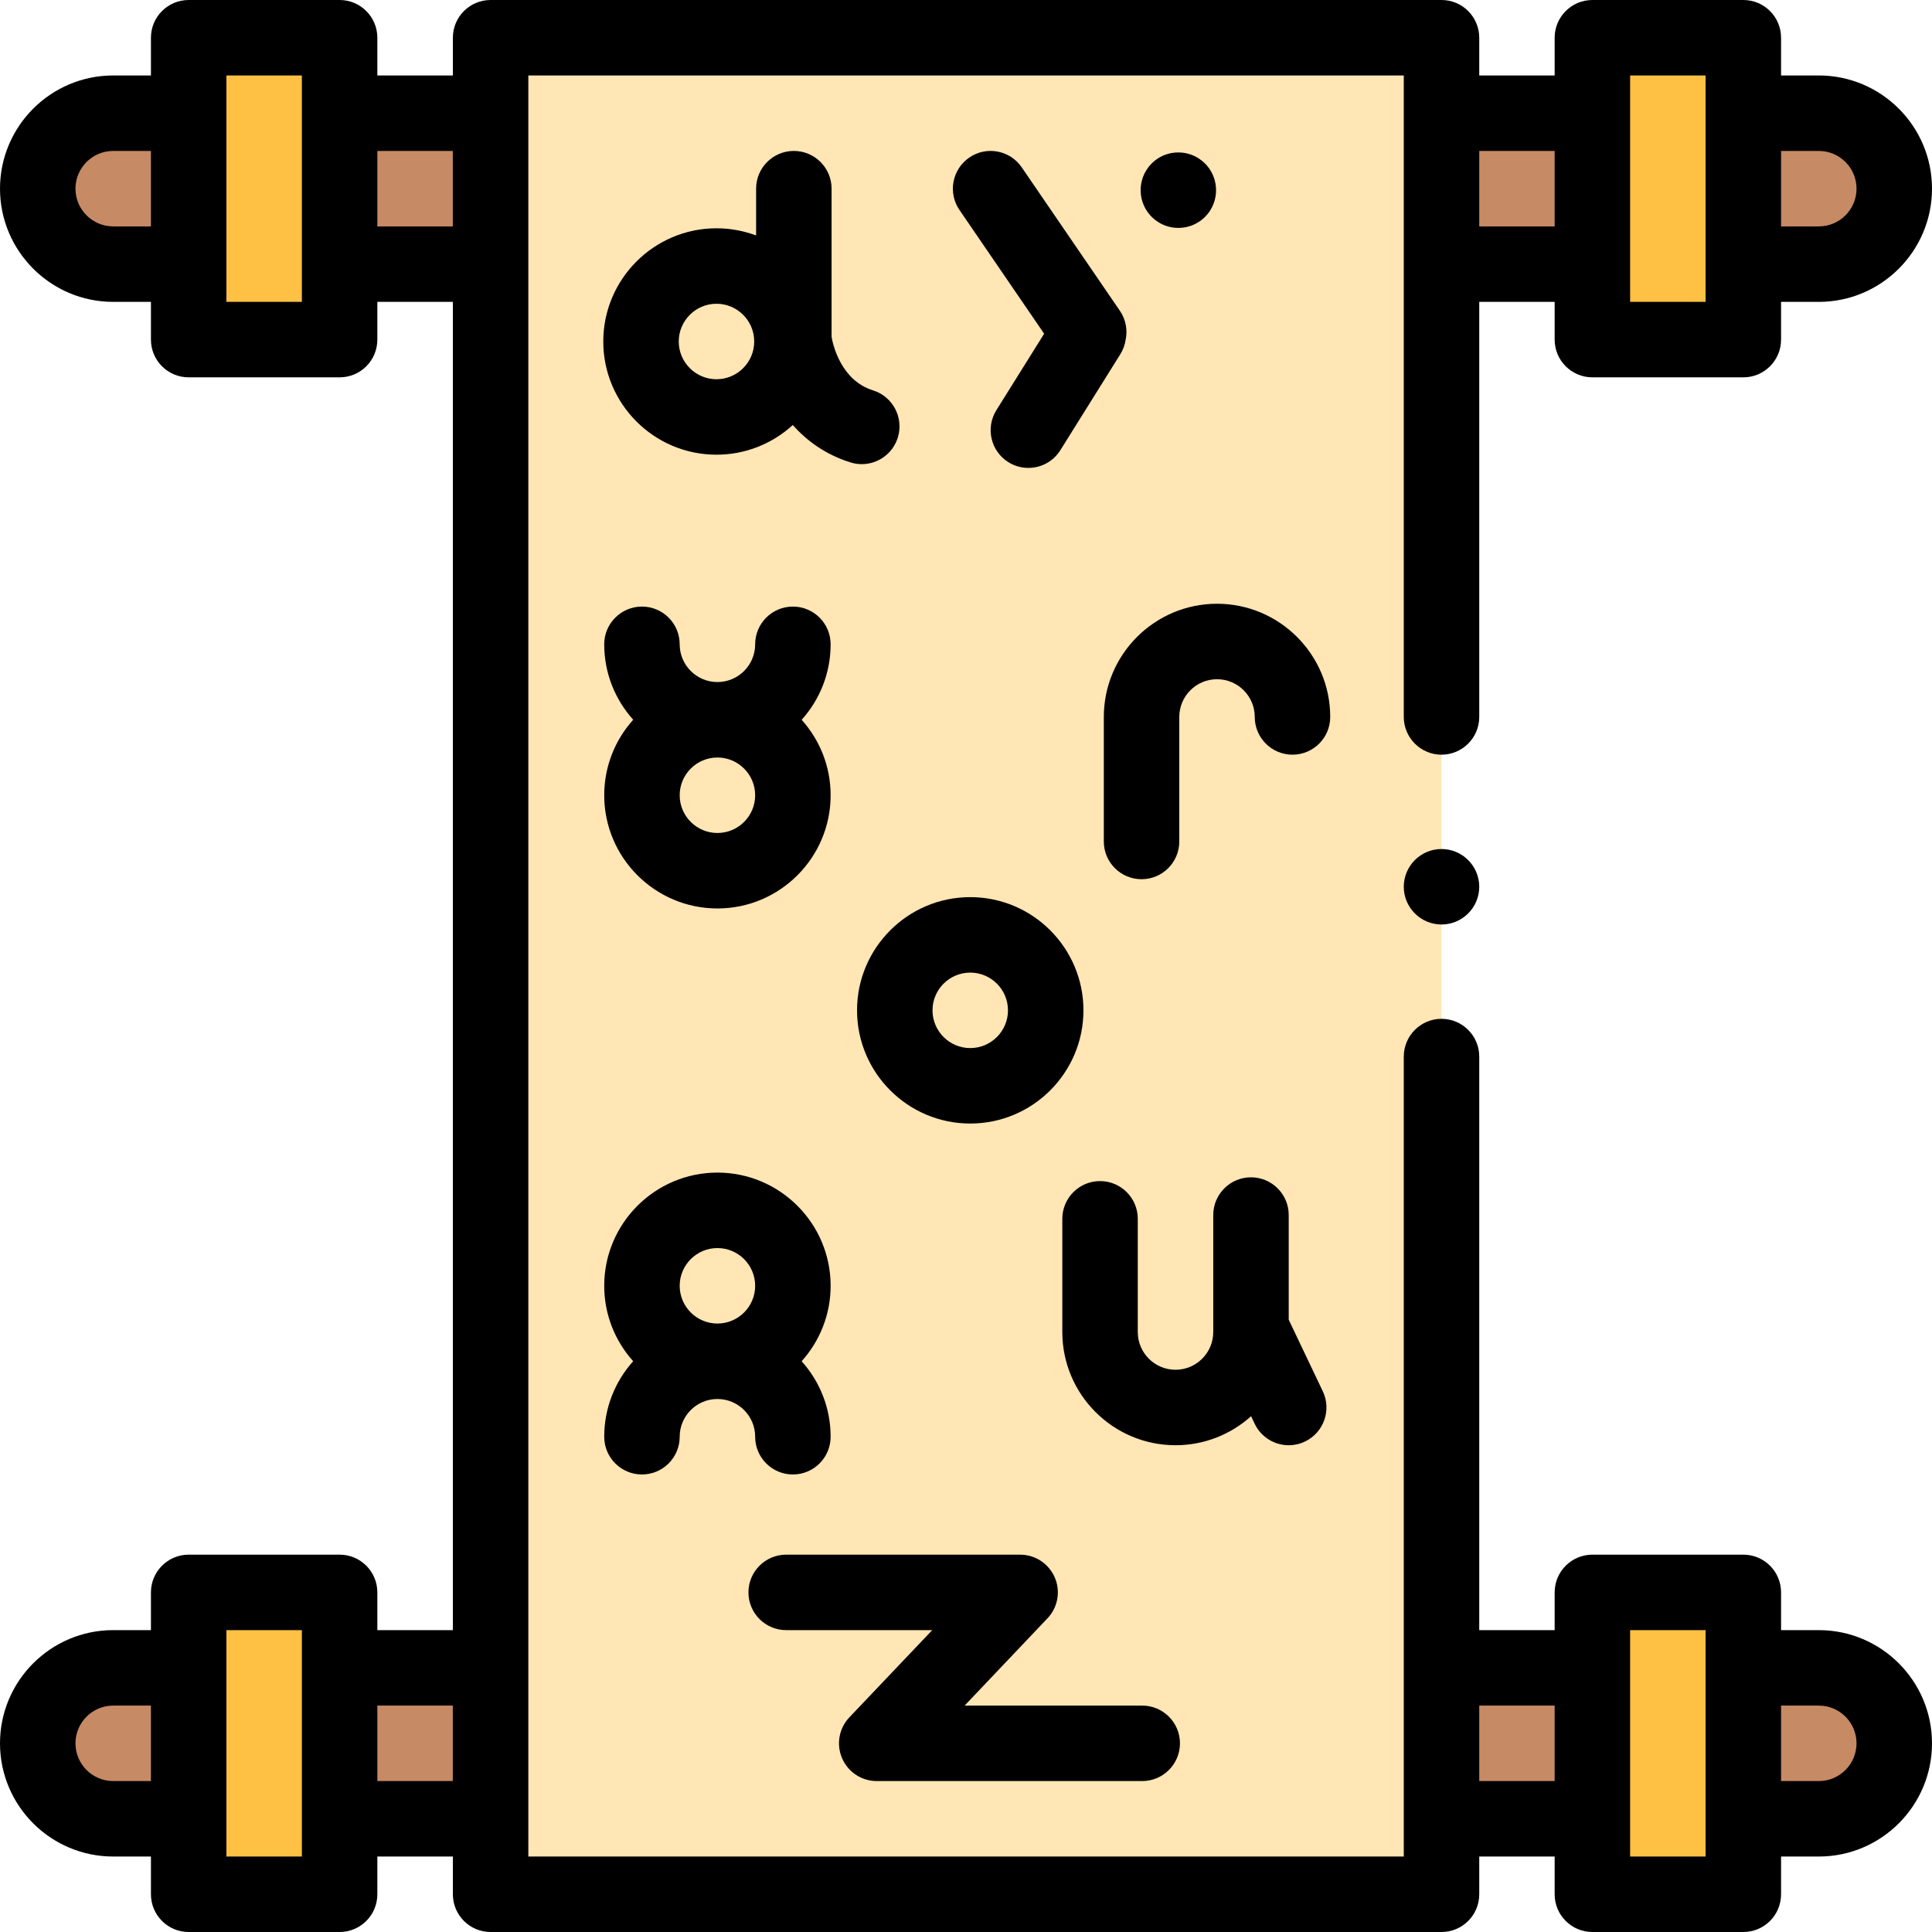 <svg height="512pt" viewBox="0 0 512 512" width="512pt" xmlns="http://www.w3.org/2000/svg"><path d="m382 502h-252v-492h252zm0 0" fill="#ffe6b4"/><path d="m462 502h-40v-80h40zm0 0" fill="#ffc144"/><path d="m422 482h-40v-40h40zm0 0" fill="#c68a65"/><path d="m462 442h20c11.047 0 20 8.953 20 20s-8.953 20-20 20h-20zm0 0" fill="#c68a65"/><path d="m50 422h40v80h-40zm0 0" fill="#ffc144"/><path d="m90 442h40v40h-40zm0 0" fill="#c68a65"/><path d="m50 482h-20c-11.047 0-20-8.953-20-20s8.953-20 20-20h20zm0 0" fill="#c68a65"/><path d="m462 90h-40v-80h40zm0 0" fill="#ffc144"/><path d="m422 70h-40v-40h40zm0 0" fill="#c68a65"/><path d="m462 30h20c11.047 0 20 8.953 20 20s-8.953 20-20 20h-20zm0 0" fill="#c68a65"/><path d="m50 10h40v80h-40zm0 0" fill="#ffc144"/><path d="m90 30h40v40h-40zm0 0" fill="#c68a65"/><path d="m50 70h-20c-11.047 0-20-8.953-20-20s8.953-20 20-20h20zm0 0" fill="#c68a65"/><path d="m210.125 160.75c-5.523 0-10 4.477-10 10 0 5.516-4.484 10-10 10s-10-4.484-10-10c0-5.523-4.477-10-10-10s-10 4.477-10 10c0 7.68 2.914 14.68 7.68 19.988-4.77 5.312-7.68 12.324-7.68 20.012 0 16.543 13.457 30 30 30s30-13.457 30-30c0-7.68-2.91-14.684-7.676-19.996 4.77-5.312 7.676-12.32 7.676-20.004 0-5.523-4.477-10-10-10zm-20 60c-5.516 0-10-4.484-10-10s4.484-10 10-10 10 4.484 10 10-4.484 10-10 10zm0 0"/><path d="m170.125 390.75c5.523 0 10-4.477 10-10 0-5.516 4.484-10 10-10s10 4.484 10 10c0 5.523 4.477 10 10 10s10-4.477 10-10c0-7.684-2.91-14.695-7.68-20.008 4.766-5.309 7.68-12.312 7.68-19.992 0-16.543-13.457-30-30-30s-30 13.457-30 30c0 7.68 2.914 14.68 7.676 19.988-4.77 5.312-7.676 12.328-7.676 20.012 0 5.523 4.477 10 10 10zm20-60c5.516 0 10 4.484 10 10s-4.484 10-10 10-10-4.484-10-10 4.484-10 10-10zm0 0"/><path d="m322.523 160c-16.543 0-30 13.457-30 30v33c0 5.523 4.477 10 10 10 5.523 0 10-4.477 10-10v-33c0-5.516 4.484-10 10-10 5.512 0 10 4.484 10 10 0 5.523 4.477 10 10 10 5.523 0 10-4.477 10-10 0-16.543-13.457-30-30-30zm0 0"/><path d="m332.496 377.301c1.715 3.598 5.297 5.703 9.035 5.703 1.441 0 2.906-.316 4.293-.977 4.984-2.375 7.102-8.34 4.727-13.328l-9.027-18.961v-27.738c0-5.523-4.477-10-10-10-5.523 0-10 4.477-10 10v31c0 5.516-4.488 10-10 10-5.516 0-10-4.484-10-10v-30c0-5.523-4.477-10-10-10-5.523 0-10 4.477-10 10v30c0 16.543 13.457 30 30 30 7.691 0 14.711-2.91 20.027-7.688zm0 0"/><path d="m227.125 267.75c0 16.543 13.457 30 30 30s30-13.457 30-30-13.457-30-30-30-30 13.457-30 30zm30-10c5.516 0 10 4.484 10 10s-4.484 10-10 10-10-4.484-10-10 4.484-10 10-10zm0 0"/><path d="m382.016 225c-5.508 0-10 4.488-10 10s4.492 10 10 10c5.512 0 10-4.488 10-10s-4.492-10-10-10zm0 0"/><path d="m482 432h-10v-10c0-5.523-4.477-10-10-10h-40c-5.523 0-10 4.477-10 10v10h-19.984v-152c0-5.512-4.488-10-10-10-5.508 0-10 4.488-10 10v212h-232v-472h232v170c0 5.512 4.492 10 10 10 5.512 0 10-4.488 10-10v-110h19.984v10c0 5.523 4.477 10 10 10h40c5.523 0 10-4.477 10-10v-10h10c16.543 0 30-13.457 30-30s-13.457-30-30-30h-10v-10c0-5.523-4.477-10-10-10h-40c-5.523 0-10 4.477-10 10v10h-19.984v-10c0-5.523-4.477-10-10-10h-252c-5.523 0-10 4.477-10 10v10h-20.016v-10c0-5.523-4.477-10-10-10h-40c-5.523 0-10 4.477-10 10v10h-10c-16.543 0-30 13.457-30 30s13.457 30 30 30h10v10c0 5.523 4.477 10 10 10h40c5.523 0 10-4.477 10-10v-10h20.016v352h-20.016v-10c0-5.523-4.477-10-10-10h-40c-5.523 0-10 4.477-10 10v10h-10c-16.543 0-30 13.457-30 30s13.457 30 30 30h10v10c0 5.523 4.477 10 10 10h40c5.523 0 10-4.477 10-10v-10h20.016v10c0 5.523 4.477 10 10 10h252c5.523 0 10-4.477 10-10v-10h19.984v10c0 5.523 4.477 10 10 10h40c5.523 0 10-4.477 10-10v-10h10c16.543 0 30-13.457 30-30s-13.457-30-30-30zm-10-392h10c5.516 0 10 4.484 10 10s-4.484 10-10 10h-10zm-40-20h20v60h-20zm-39.984 20h19.984v20h-19.984zm-352.016 20h-10c-5.516 0-10-4.484-10-10s4.484-10 10-10h10zm40 20h-20v-60h20zm40-20h-20v-20h20zm-80 412h-10c-5.516 0-10-4.484-10-10s4.484-10 10-10h10zm40 20h-20v-60h20zm40-20h-20v-20h20zm292 0h-19.984v-20h19.984zm40 20h-20v-60h20zm30-20h-10v-20h10c5.516 0 10 4.484 10 10s-4.484 10-10 10zm0 0"/><path d="m210.375 40c-5.523 0-10 4.477-10 10v12.402c-3.27-1.227-6.809-1.902-10.5-1.902-16.543 0-30 13.457-30 30s13.457 30 30 30c7.785 0 14.887-2.98 20.223-7.863 3.742 4.227 8.742 7.859 15.293 9.91.996.309 2 .457 2.988.457 4.258 0 8.203-2.742 9.543-7.023 1.645-5.27-1.293-10.879-6.562-12.527-8.531-2.664-10.625-12.113-10.984-14.172v-39.281c0-5.523-4.477-10-10-10zm-20.5 60.5c-5.516 0-10-4.484-10-10s4.484-10 10-10 10 4.484 10 10-4.484 10-10 10zm0 0"/><path d="m267.227 122.48c1.59 1 3.418 1.52 5.289 1.52 3.469 0 6.648-1.762 8.492-4.699l15.898-25.441c.754-1.207 1.211-2.516 1.406-3.844.527-2.562.059-5.332-1.535-7.66l-26-38c-3.121-4.562-9.344-5.73-13.898-2.609-4.559 3.121-5.727 9.344-2.609 13.902l22.438 32.793-12.66 20.258c-2.922 4.68-1.5 10.859 3.18 13.781zm0 0"/><path d="m312.266 60.398c3.469 0 6.648-1.758 8.492-4.699 2.918-4.68 1.488-10.859-3.184-13.777-1.59-1-3.418-1.523-5.289-1.523-3.48 0-6.648 1.75-8.488 4.699-2.922 4.672-1.5 10.863 3.18 13.781 1.59 1 3.418 1.52 5.289 1.52zm0 0"/><path d="m223.156 465.938c1.578 3.684 5.188 6.062 9.188 6.062h70.359c5.512 0 10-4.488 10-10s-4.477-9.988-9.977-10c-.012 0-.012 0-.023 0h-47.066s21.676-22.836 21.723-22.887c1.84-1.812 2.984-4.332 2.984-7.113 0-5.512-4.488-10-10-10h-62c-5.52 0-10 4.488-10 10s4.48 10 10 10h38.707l-21.957 23.109c-2.758 2.902-3.52 7.16-1.938 10.828zm0 0"/></svg>